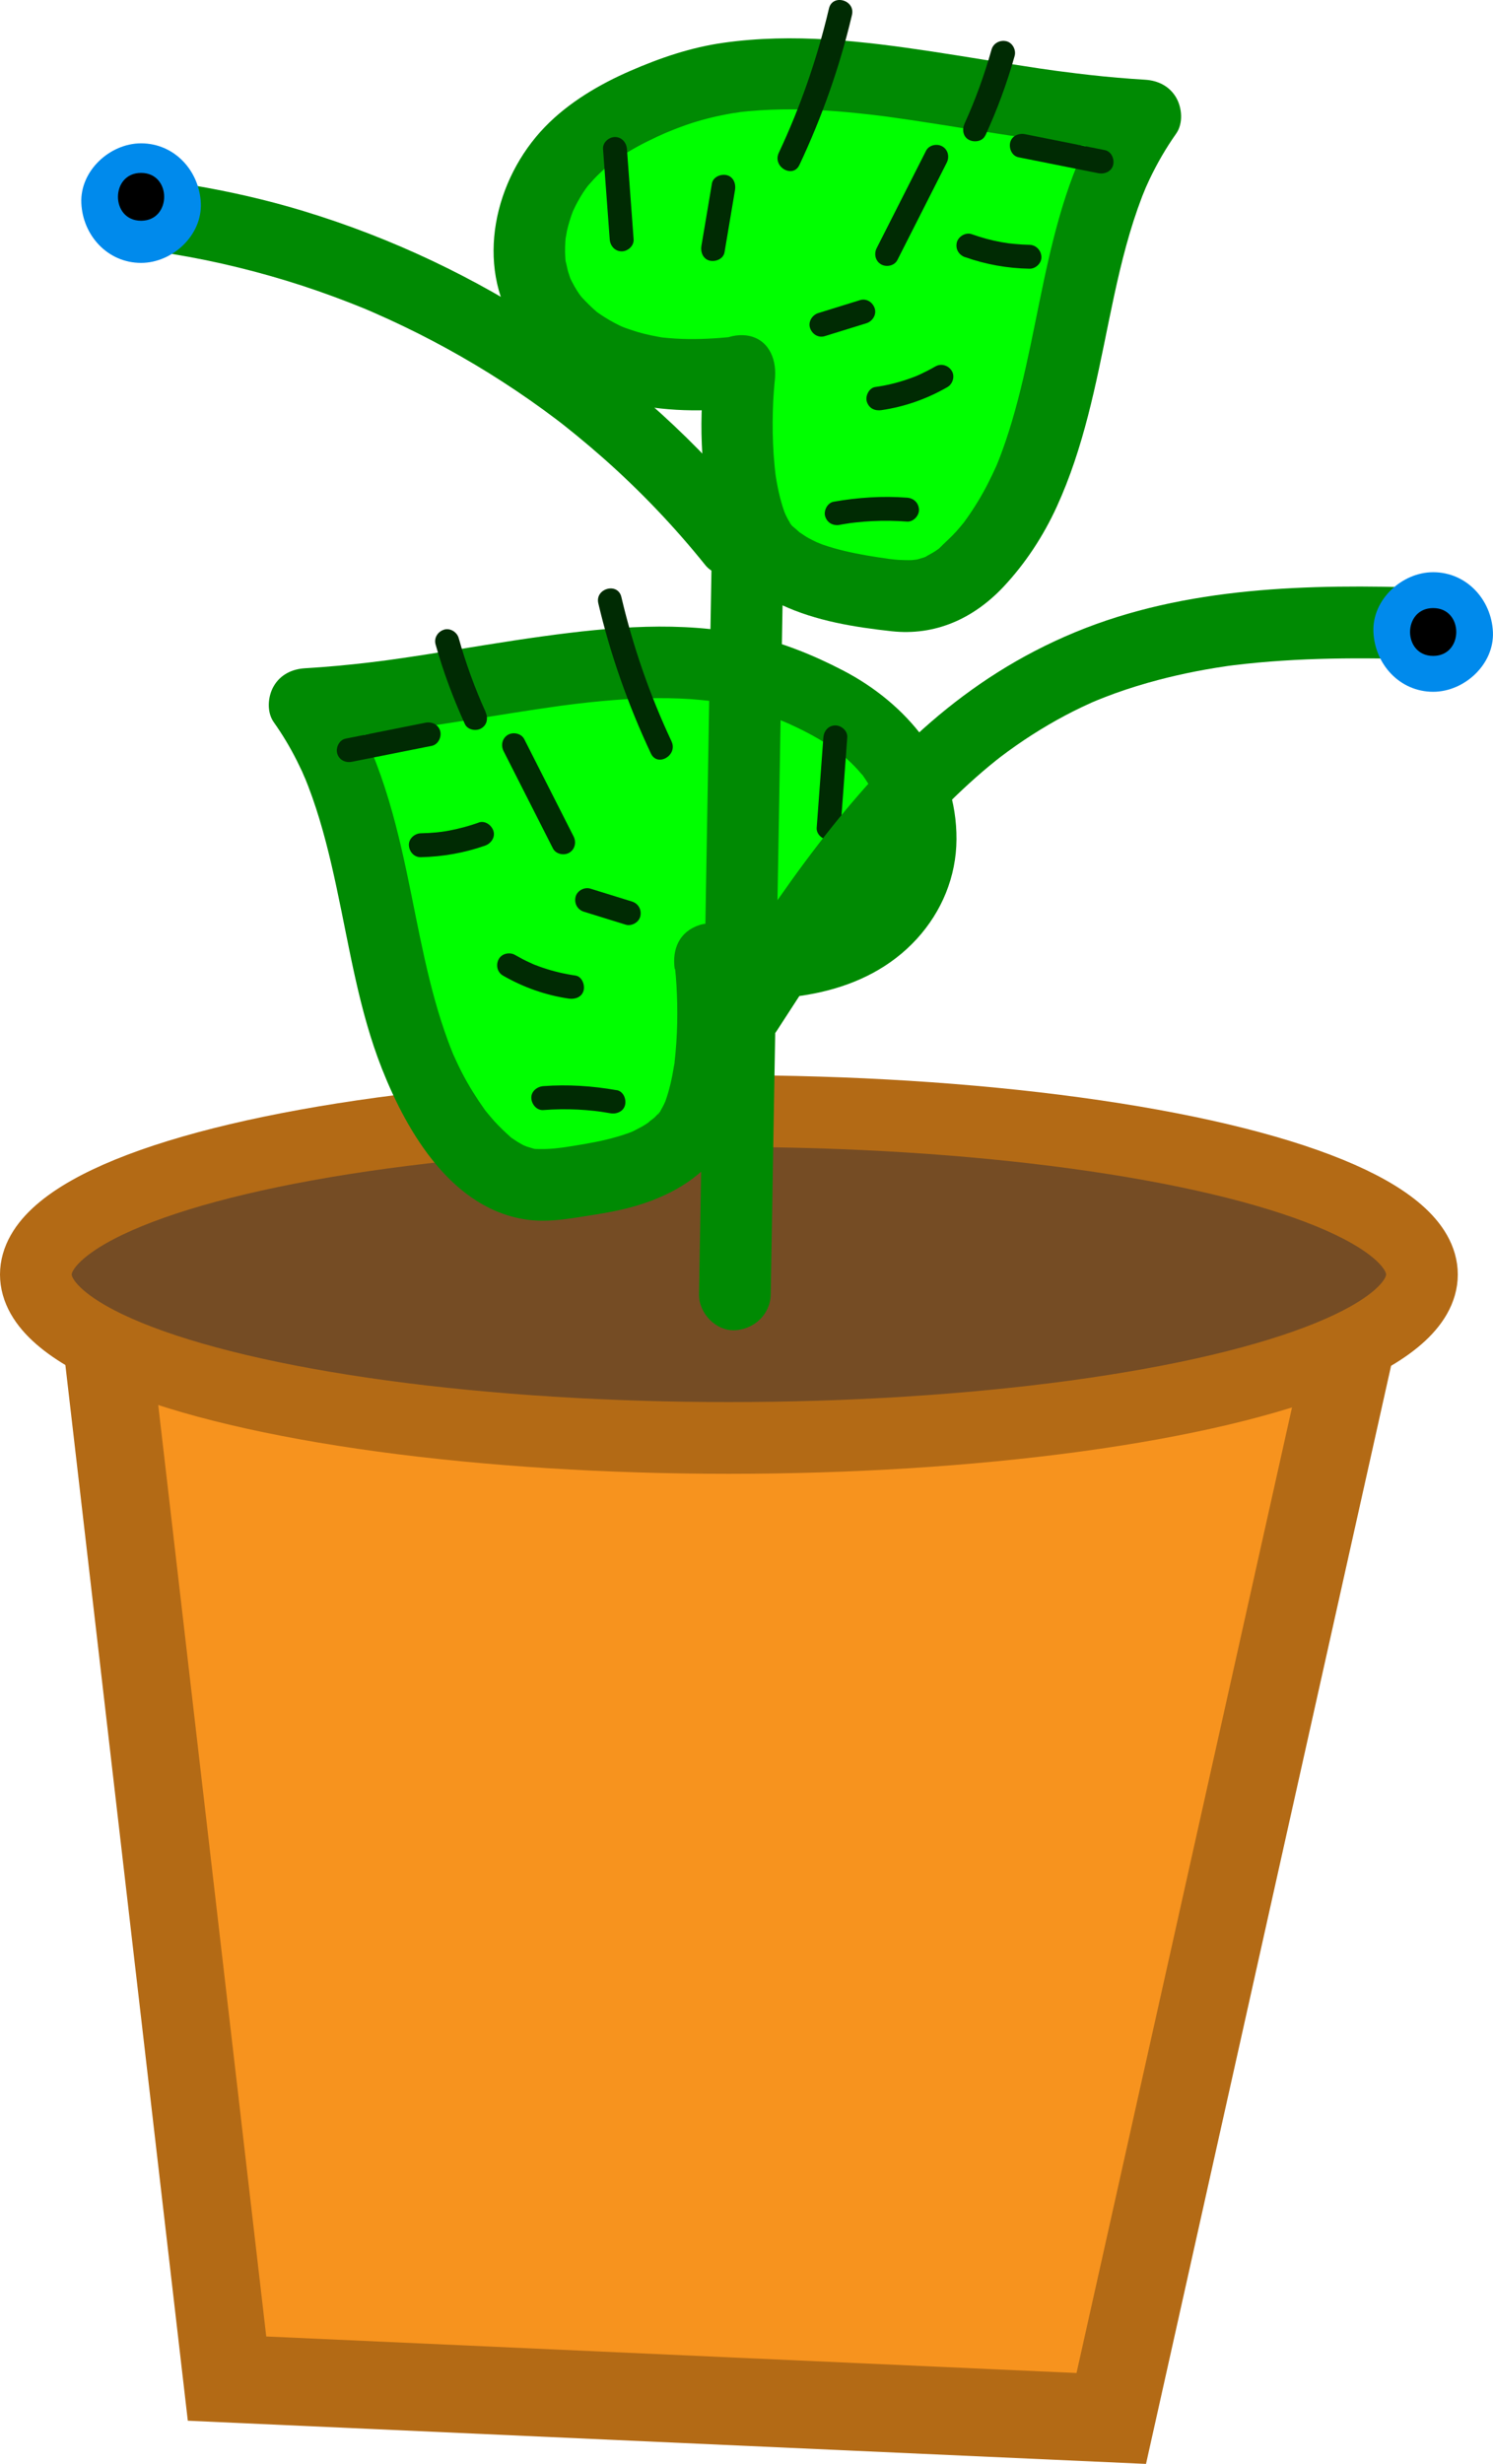 <?xml version="1.0" encoding="UTF-8"?><svg xmlns="http://www.w3.org/2000/svg" viewBox="0 0 187.42 309.08"><defs><style>.d{fill:#008a03;}.e{fill:#754c24;stroke-width:9px;}.e,.f{stroke:#b36a15;stroke-miterlimit:10;}.f{fill:#f7931e;stroke-width:11px;}.g{fill:#002b03;}.h{fill:lime;}.i{fill:#008aec;}</style></defs><g id="a"/><g id="b"><g id="c"><polygon class="f" points="13.48 168.96 28.5 298.38 139.5 303.38 169.52 168.96 13.48 168.96"/><ellipse class="e" cx="91.5" cy="159.88" rx="87" ry="20.5"/><g><g><path class="h" d="M89.1,120.35c.79,5.59,.73,17.46-2.77,21.9-3.28,4.16-9.05,5.22-14.29,5.99-2.04,.3-4.12,.6-6.14,.18-2.85-.59-5.22-2.55-7.14-4.73-13.15-14.91-8.9-39.19-20.46-55.37,22.31-1.27,43.07-9.25,59.94-2.71,5.21,2.02,10.41,4.65,13.76,9.13,3.35,4.47,4.71,10.67,2.53,15.83-1.89,4.48-6.17,7.65-10.81,9.1-4.64,1.45-9.63,1.38-14.46,.81"/><path class="d" d="M84.76,121.55c-.22-1.57-.05-.35-.01,0,.03,.31,.06,.62,.09,.93,.06,.73,.1,1.45,.13,2.18,.07,1.63,.07,3.26,0,4.88-.04,.85-.09,1.69-.17,2.54-.04,.39-.08,.78-.12,1.17-.03,.27,.01,.83,.03-.2,0,.21-.06,.44-.1,.65-.24,1.51-.57,3.02-1.09,4.46-.03,.08-.2,.4-.2,.52,0-.09,.48-.99,.13-.34-.14,.26-.26,.53-.41,.78-.07,.12-.34,.69-.45,.7-.04,0,.84-.92,.09-.17-.17,.17-.33,.35-.5,.52-.21,.2-1.31,.96-.47,.44-.36,.22-.69,.47-1.06,.68s-.75,.39-1.12,.59c-.18,.1-.79,.32,.07-.01-.23,.09-.46,.18-.69,.26-1.77,.64-3.62,1.05-5.47,1.37-.94,.17-1.88,.31-2.82,.45-.53,.08-.09,.02,.01,0-.32,.04-.63,.08-.95,.11-.63,.06-1.26,.09-1.9,.08-.3,0-.64,0-.94-.06,.22,.04,.55,.13-.12-.07-.19-.06-.38-.11-.57-.17-.13-.04-.87-.37-.38-.13,.46,.23-.12-.08-.17-.11-.23-.13-.46-.25-.68-.39s-.44-.29-.66-.44c-.32-.22-.36-.31-.04-.02-.75-.67-1.47-1.34-2.15-2.09-.28-.32-.56-.64-.83-.97-.15-.18-.3-.37-.45-.55,.23,.29,.35,.47,.06,.06-1.02-1.43-1.95-2.91-2.77-4.47-.41-.78-.78-1.57-1.14-2.37-.07-.16-.14-.32-.21-.48,.39,.89,.12,.3,.05,.1-.17-.44-.35-.88-.51-1.32-2.53-6.82-3.69-14.05-5.19-21.13-1.73-8.19-4.02-16.55-8.91-23.48l-3.89,6.77c8.78-.52,17.45-2.02,26.12-3.39,2.01-.32,4.02-.62,6.03-.9,.04,0,.75-.1,.25-.03-.54,.07,.34-.04,.46-.06,.42-.05,.84-.11,1.26-.16,1.04-.12,2.08-.24,3.12-.33,3.72-.35,7.47-.5,11.21-.25,.83,.06,1.66,.15,2.49,.23,.69,.07-.74-.12-.06,0,.19,.03,.38,.06,.57,.09,.5,.08,1,.17,1.49,.27,1.73,.35,3.44,.81,5.1,1.41,.43,.15,.85,.32,1.27,.49,.17,.07,1.14,.46,.76,.3-.5-.21,.27,.12,.39,.17,.18,.08,.37,.16,.55,.25,.49,.22,.97,.45,1.45,.69,1.67,.84,3.26,1.79,4.77,2.89-.61-.44,.12,.11,.32,.28,.35,.3,.69,.61,1.02,.93s.65,.65,.96,1c.13,.15,.25,.31,.39,.45,.35,.36-.32-.49,.15,.18s.94,1.41,1.33,2.17c.13,.24,.62,1.33,.29,.53,.2,.48,.37,.98,.53,1.48,.11,.37,.22,.75,.31,1.13,.06,.25,.11,.51,.16,.76,.02,.07,.13,.72,.04,.17s0,.09,.01,.17c.02,.26,.04,.52,.05,.77,.02,.51,.02,1.03-.01,1.55-.02,.38-.19,1.11-.01,.34-.1,.44-.17,.88-.29,1.32s-.27,.86-.42,1.29c.02-.07,.32-.64,.08-.2-.15,.27-.27,.56-.42,.83-.24,.43-.51,.84-.79,1.25-.05,.07-.43,.53-.1,.13s-.18,.19-.24,.26c-.33,.37-.68,.72-1.04,1.06-.14,.13-.27,.25-.42,.37,0,0-.89,.7-.42,.35,.43-.31-.09,.05-.15,.09-.26,.17-.52,.35-.78,.52-.43,.27-.86,.52-1.31,.75-.39,.2-.79,.39-1.19,.57,.89-.4-.42,.14-.68,.22-1.13,.38-2.28,.64-3.45,.86-.02,0-.75,.13-.3,.06,.49-.08-.65,.07-.76,.08-.6,.06-1.21,.1-1.82,.12-2.44,.09-4.88-.07-7.3-.35s-4.6,2.26-4.5,4.5c.12,2.66,1.99,4.22,4.5,4.5,9.07,1.02,19.32-.08,25.84-7.2,3.14-3.44,4.95-7.8,4.98-12.48s-1.46-9.09-4.09-12.67-6.17-6.46-10.18-8.54c-3.72-1.93-7.72-3.55-11.83-4.42-8.53-1.8-17.19-1.03-25.74,.14-4.97,.68-9.91,1.54-14.87,2.31-1.28,.2-2.56,.39-3.84,.57-.3,.04-.61,.08-.91,.13,.5-.07,.09-.01-.17,.02-.69,.09-1.37,.17-2.06,.26-2.7,.32-5.4,.57-8.12,.73-1.61,.1-3.05,.8-3.89,2.23-.76,1.3-.91,3.26,0,4.54,1.1,1.55,2.08,3.19,2.93,4.89,.21,.42,.42,.85,.62,1.28,.09,.2,.67,1.59,.26,.56,.36,.88,.7,1.77,1.02,2.67,1.31,3.71,2.24,7.55,3.06,11.39,1.63,7.6,2.81,15.39,5.68,22.66,3.2,8.1,8.91,17.77,18.39,18.97,2.66,.34,5.35-.18,7.97-.59,1.98-.31,3.97-.67,5.89-1.27,4.23-1.3,8.49-3.72,10.69-7.72,2.06-3.73,2.65-8.19,2.94-12.37s.11-7.95-.44-11.9c-.32-2.34-3.44-3.82-5.54-3.14-2.57,.83-3.49,3.03-3.14,5.54h0Z"/></g><path class="g" d="M72.2,122.37c-1.37-.2-2.72-.52-4.02-.96-.33-.11-.66-.23-.99-.36-.02,0-.44-.18-.16-.06-.17-.07-.34-.15-.51-.23-.64-.29-1.26-.62-1.87-.97-.68-.39-1.67-.18-2.05,.54s-.19,1.63,.54,2.05c2.55,1.47,5.37,2.47,8.28,2.89,.77,.11,1.65-.19,1.85-1.05,.16-.71-.22-1.73-1.05-1.85h0Z"/><path class="g" d="M72,104.92l-6.19-12.2c-.37-.72-1.38-.93-2.05-.54-.73,.43-.91,1.33-.54,2.05l6.19,12.2c.37,.72,1.38,.93,2.05,.54,.73-.43,.91-1.33,.54-2.05h0Z"/><path class="g" d="M84.3,93c-2.73-5.8-4.83-11.87-6.3-18.11-.44-1.88-3.34-1.08-2.89,.8,1.53,6.49,3.76,12.79,6.6,18.83,.82,1.75,3.41,.22,2.59-1.51h0Z"/><path class="g" d="M60.09,103.19c-1.21,.43-2.44,.76-3.7,1-.31,.06-.62,.11-.93,.15-.47,.07,.3-.03-.18,.02-.17,.02-.34,.04-.5,.06-.65,.06-1.3,.1-1.95,.11-.78,.02-1.54,.68-1.5,1.5s.66,1.52,1.5,1.5c2.74-.06,5.47-.54,8.06-1.45,.74-.26,1.31-1.04,1.05-1.85-.24-.73-1.05-1.33-1.85-1.05h0Z"/><path class="g" d="M79.33,113.09l-5.23-1.62c-.75-.23-1.67,.27-1.85,1.05-.19,.81,.24,1.6,1.05,1.85l5.23,1.62c.75,.23,1.67-.27,1.85-1.05,.19-.81-.24-1.6-1.05-1.85h0Z"/><path class="g" d="M94.01,104.67l-1.32-7.83c-.13-.78-1.13-1.28-1.85-1.05-.84,.27-1.19,1.01-1.05,1.85l1.32,7.83c.13,.78,1.13,1.28,1.85,1.05,.84-.27,1.19-1.01,1.05-1.85h0Z"/><path class="g" d="M77.42,136.76c-3.04-.54-6.13-.74-9.22-.51-.78,.06-1.54,.65-1.5,1.5,.03,.76,.66,1.56,1.5,1.5,1.44-.11,2.89-.13,4.34-.06,.71,.04,1.42,.09,2.12,.17,.33,.04,.59,.07,.78,.1,.39,.06,.79,.12,1.18,.19,.77,.14,1.65-.21,1.85-1.05,.17-.73-.22-1.7-1.05-1.85h0Z"/><path class="g" d="M105.52,103.84l.84-11.34c.06-.81-.73-1.5-1.5-1.5-.86,0-1.44,.69-1.5,1.5l-.84,11.34c-.06,.81,.73,1.5,1.5,1.5,.86,0,1.44-.69,1.5-1.5h0Z"/><path class="g" d="M53.41,90.66l-10.03,2c-.79,.16-1.25,1.1-1.05,1.85,.23,.83,1.05,1.21,1.85,1.05l10.03-2c.79-.16,1.25-1.1,1.05-1.85-.23-.83-1.05-1.21-1.85-1.05h0Z"/><path class="g" d="M60.96,89.31c-1.35-2.96-2.48-6.09-3.38-9.27-.21-.75-1.07-1.3-1.85-1.05s-1.28,1.04-1.05,1.85c.96,3.42,2.21,6.76,3.68,9.99,.34,.74,1.4,.92,2.05,.54,.76-.44,.88-1.31,.54-2.05h0Z"/></g><path class="d" d="M96.75,162.37l1.67-97.1,.47-27.39c.04-2.35-2.1-4.61-4.5-4.5s-4.46,1.98-4.5,4.5l-1.67,97.1-.47,27.39c-.04,2.35,2.1,4.61,4.5,4.5s4.46-1.98,4.5-4.5h0Z"/><g><g><path class="h" d="M92.96,46.53c-.79,5.59-.73,17.46,2.77,21.9,3.28,4.16,9.05,5.22,14.29,5.99,2.04,.3,4.12,.6,6.14,.18,2.85-.59,5.22-2.55,7.14-4.73,13.15-14.91,8.9-39.19,20.46-55.37-22.31-1.27-43.07-9.25-59.94-2.71-5.21,2.02-10.41,4.65-13.76,9.13-3.35,4.47-4.71,10.67-2.53,15.83,1.89,4.48,6.17,7.65,10.81,9.1,4.64,1.45,9.63,1.38,14.46,.81"/><path class="d" d="M88.62,45.34c-.47,3.45-.67,6.9-.52,10.38,.16,3.71,.51,7.64,1.81,11.14,1.5,4.04,4.29,7.21,8.24,9.04,4.32,2,9.04,2.76,13.75,3.28,5.49,.61,10.3-1.58,14.04-5.54,2.77-2.94,5.04-6.41,6.72-10.08,3.37-7.36,4.89-15.24,6.5-23.13,.88-4.28,1.8-8.57,3.14-12.73,.33-1.02,.69-2.04,1.07-3.04,.1-.27,.71-1.7,.29-.74,.22-.49,.43-.98,.66-1.46,.95-1.99,2.05-3.89,3.32-5.69,.91-1.28,.76-3.24,0-4.54-.84-1.43-2.27-2.13-3.89-2.23-2.33-.14-4.65-.34-6.97-.6-1.15-.13-2.29-.27-3.44-.42-.77-.1,.6,.09-.17-.02-.23-.03-.45-.06-.68-.09-.68-.1-1.36-.19-2.04-.29-4.49-.67-8.97-1.44-13.46-2.12-8.68-1.31-17.39-2.33-26.14-1.1-4.12,.58-7.93,1.88-11.73,3.53s-7.73,3.94-10.72,7.04c-6.31,6.52-8.84,17.26-3.65,25.22,6.1,9.36,17.7,11.18,28.02,10.01,2.33-.26,4.62-1.88,4.5-4.5-.1-2.21-1.99-4.78-4.5-4.5-2.12,.24-4.25,.4-6.39,.37-1.06-.01-2.12-.08-3.18-.19-.02,0-.76-.11-.3-.04s-.28-.05-.3-.06c-.59-.11-1.19-.23-1.78-.38-.93-.23-1.83-.55-2.73-.87,.74,.26,0,0-.3-.15-.45-.22-.9-.46-1.33-.71-.38-.22-.75-.46-1.11-.7-.16-.11-.31-.22-.46-.32,.14,.1,.66,.56,.02,.01s-1.27-1.17-1.87-1.82c-.05-.05-.46-.52-.12-.12,.37,.43-.12-.17-.2-.29-.21-.31-.41-.62-.59-.94-.22-.38-.41-.76-.6-1.16,.08,.17,.28,.82,.02,0-.08-.25-.16-.49-.24-.74-.12-.43-.19-.88-.31-1.31-.13-.5,.01,.17,.02,.24-.02-.19-.04-.38-.05-.58-.07-.97-.03-1.93,.07-2.9-.09,.89,.06-.21,.13-.53,.09-.38,.18-.76,.3-1.14,.13-.44,.28-.87,.44-1.3,.07-.18,.37-.74,0-.01,.12-.23,.22-.47,.34-.71,.39-.76,.82-1.49,1.31-2.18,.07-.1,.57-.74,.24-.33-.31,.38,.11-.12,.15-.16,.35-.39,.7-.79,1.08-1.16,.33-.32,.66-.64,1.01-.94,.14-.12,.94-.77,.61-.52-.43,.33,.24-.17,.34-.24,.16-.11,.32-.23,.49-.34,.44-.3,.89-.58,1.34-.86,1.61-.97,3.29-1.78,5.01-2.53-.76,.33,.36-.14,.59-.23,.36-.14,.73-.29,1.09-.42,.89-.33,1.79-.62,2.7-.87,.79-.22,1.59-.41,2.39-.57,.43-.09,.87-.17,1.31-.25,.32-.05,1.67-.23,.69-.12,3.66-.43,7.34-.46,11.02-.23,1.93,.12,3.86,.31,5.78,.53,.42,.05,.84,.1,1.26,.15,.28,.04,.56,.07,.84,.11-.08-.01-.67-.09-.14-.02,1.07,.15,2.14,.3,3.21,.46,9.69,1.46,19.35,3.29,29.15,3.86l-3.89-6.77c-8.71,12.33-8.76,27.98-13.18,41.92-.27,.85-.55,1.69-.86,2.52-.14,.39-.29,.77-.44,1.16-.09,.22-.18,.43-.26,.65,.13-.33,.25-.58,.04-.1-.72,1.6-1.5,3.17-2.42,4.66-.46,.75-.94,1.48-1.46,2.2-.1,.14-.21,.28-.31,.43,.53-.75,.18-.23,.05-.07-.3,.37-.61,.74-.92,1.09-.67,.75-1.42,1.39-2.13,2.11-.35,.35,.06-.02,.13-.08-.21,.16-.43,.31-.65,.46-.44,.29-.91,.52-1.37,.78,.66-.38,.22-.07-.01,0-.25,.07-.5,.15-.75,.23-.01,0-.65,.16-.25,.08,.47-.1-.47,.04-.58,.04-.55,.02-1.11,0-1.66-.03-.32-.02-.63-.05-.95-.09-.2-.02-.72-.09-.22-.03-1.89-.26-3.79-.56-5.65-1.01-.91-.22-1.81-.47-2.7-.78-.31-.11-1.28-.54-.46-.16-.44-.21-.87-.42-1.3-.65s-.8-.52-1.21-.77c.05,.03,.57,.5,.2,.16-.18-.16-.36-.31-.54-.48-.22-.21-.82-.63-.88-.92,0,0,.55,.85,.2,.25-.08-.14-.18-.27-.26-.4-.2-.33-.34-.67-.53-1-.22-.4,.19,.46,.19,.46,0-.16-.19-.49-.24-.65-.28-.8-.5-1.61-.69-2.44-.09-.41-.18-.83-.25-1.25-.04-.21-.07-.43-.11-.64-.02-.15-.15-1.1-.06-.38,.08,.63,0,.05,0-.06-.03-.28-.06-.56-.09-.84-.05-.51-.09-1.01-.13-1.52-.12-1.82-.15-3.64-.1-5.46,.02-.85,.06-1.69,.13-2.54,.03-.36,.06-.72,.09-1.08s.24-1.89,.01-.26c.32-2.32-.56-4.95-3.14-5.54-2.12-.48-5.19,.65-5.54,3.14h0Z"/></g><path class="g" d="M110.65,51.45c2.91-.42,5.73-1.42,8.28-2.89,.68-.39,.97-1.37,.54-2.05s-1.32-.96-2.05-.54c-.61,.35-1.23,.67-1.87,.97-.17,.08-.34,.15-.51,.23,.24-.1-.1,.04-.16,.06-.33,.13-.66,.25-.99,.36-1.31,.45-2.66,.77-4.02,.96-.78,.11-1.28,1.14-1.05,1.85,.28,.85,1.01,1.17,1.85,1.05h0Z"/><path class="g" d="M112.65,32.62l6.19-12.2c.37-.72,.19-1.63-.54-2.05-.67-.39-1.68-.19-2.05,.54l-6.19,12.2c-.37,.72-.19,1.63,.54,2.05,.67,.39,1.68,.19,2.05-.54h0Z"/><path class="g" d="M100.35,20.7c2.84-6.03,5.07-12.33,6.6-18.83,.44-1.88-2.45-2.68-2.89-.8-1.47,6.24-3.57,12.31-6.3,18.11-.82,1.74,1.77,3.26,2.59,1.51h0Z"/><path class="g" d="M121.17,32.26c2.58,.92,5.32,1.4,8.06,1.45,.78,.02,1.54-.7,1.5-1.5s-.66-1.48-1.5-1.5c-.63-.01-1.25-.05-1.88-.11-.19-.02-.38-.04-.58-.06-.33-.04,.18,.03-.18-.02-.31-.05-.62-.1-.93-.15-1.26-.23-2.49-.57-3.7-1-.74-.26-1.67,.3-1.85,1.05-.19,.84,.25,1.56,1.05,1.85h0Z"/><path class="g" d="M103.53,42.17l5.23-1.62c.75-.23,1.3-1.06,1.05-1.85s-1.04-1.3-1.85-1.05l-5.23,1.62c-.75,.23-1.3,1.06-1.05,1.85s1.04,1.3,1.85,1.05h0Z"/><path class="g" d="M90.95,31.65l1.32-7.83c.13-.77-.2-1.65-1.05-1.85-.73-.17-1.71,.22-1.85,1.05l-1.32,7.83c-.13,.77,.2,1.65,1.05,1.85,.73,.17,1.71-.22,1.85-1.05h0Z"/><path class="g" d="M105.44,65.83c.36-.06,.73-.13,1.09-.18,.08-.01,.17-.02,.25-.04-.12,.01-.08,.01,.11-.01,.17-.02,.34-.04,.51-.06,.71-.08,1.41-.13,2.12-.17,1.45-.07,2.9-.05,4.34,.06,.78,.06,1.53-.73,1.5-1.5-.04-.86-.66-1.44-1.5-1.5-3.09-.23-6.17-.03-9.22,.51-.77,.14-1.28,1.12-1.05,1.85,.27,.83,1.02,1.2,1.85,1.05h0Z"/><path class="g" d="M79.54,30.03l-.84-11.34c-.06-.81-.65-1.5-1.5-1.5-.77,0-1.56,.69-1.5,1.5l.84,11.34c.06,.81,.65,1.5,1.5,1.5,.77,0,1.56-.69,1.5-1.5h0Z"/><path class="g" d="M127.86,19.73l10.03,2c.77,.15,1.66-.22,1.85-1.05,.17-.75-.22-1.68-1.05-1.85l-10.03-2c-.77-.15-1.66,.22-1.85,1.05-.17,.75,.22,1.68,1.05,1.85h0Z"/><path class="g" d="M123.69,17.01c1.48-3.23,2.72-6.57,3.68-9.99,.21-.75-.26-1.67-1.05-1.85s-1.62,.24-1.85,1.05c-.9,3.18-2.03,6.32-3.38,9.27-.33,.71-.23,1.65,.54,2.05,.66,.35,1.7,.22,2.05-.54h0Z"/></g><path class="d" d="M94.91,64.52c-14.51-18.02-34.72-31.34-56.83-38.05-6.4-1.94-12.93-3.23-19.56-4.06-2.35-.29-4.6,2.28-4.5,4.5,.12,2.69,1.99,4.19,4.5,4.5,.14,.02,1.45,.2,.37,.04,.26,.04,.52,.07,.78,.11,.65,.09,1.3,.2,1.96,.3,1.43,.24,2.86,.5,4.28,.79,2.71,.56,5.4,1.22,8.07,1.98s5.3,1.62,7.9,2.58c1.24,.46,2.47,.93,3.69,1.43,.24,.1,.49,.2,.73,.3-.94-.39,.27,.12,.38,.17,.73,.32,1.45,.64,2.17,.97,4.92,2.26,9.67,4.86,14.22,7.8,2.33,1.5,4.6,3.09,6.81,4.76-.03-.02,1,.76,.49,.37s.51,.4,.48,.38c.52,.41,1.03,.82,1.54,1.24,1.12,.92,2.23,1.86,3.32,2.82,4.65,4.11,8.94,8.6,12.83,13.44,1.48,1.84,4.84,1.66,6.36,0,1.79-1.96,1.58-4.4,0-6.36h0Z"/><path class="d" d="M97.49,129.34c3.56-5.51,7.14-11.01,11.04-16.29,.48-.65,.96-1.29,1.45-1.93,.8-1.06-.54,.68,.28-.36,.25-.31,.49-.63,.74-.94,.99-1.25,2.01-2.48,3.06-3.69,2.16-2.5,4.43-4.9,6.84-7.15,1.05-.98,2.13-1.94,3.24-2.86,.3-.25,.61-.5,.91-.74,.09-.07,1.12-.87,.32-.26,.73-.55,1.47-1.1,2.22-1.62,2.61-1.82,5.36-3.44,8.24-4.81,.4-.19,.79-.37,1.19-.55,.04-.02,1.36-.57,.53-.23,.81-.33,1.62-.64,2.44-.94,1.77-.64,3.58-1.19,5.4-1.67,1.55-.41,3.1-.76,4.67-1.07,.86-.17,1.72-.32,2.58-.46,.43-.07,.87-.13,1.3-.2,.54-.08,.58-.08,.11-.02,.29-.04,.58-.08,.87-.11,8.04-.98,16.16-.96,24.25-.7,2.36,.08,4.61-2.13,4.5-4.5-.11-2.5-1.98-4.42-4.5-4.5-14.8-.49-30.33-.18-44.21,5.57s-23.57,15.35-32.26,26.63c-4.66,6.05-8.84,12.44-12.98,18.85-1.28,1.98-.47,5.06,1.61,6.16,2.24,1.18,4.79,.5,6.16-1.61h0Z"/><path class="i" d="M179.91,86.78c3.92,0,7.68-3.45,7.5-7.5s-3.3-7.5-7.5-7.5c-3.92,0-7.68,3.45-7.5,7.5s3.3,7.5,7.5,7.5h0Z"/><path class="i" d="M17.71,32.98c3.92,0,7.68-3.45,7.5-7.5s-3.3-7.5-7.5-7.5c-3.92,0-7.68,3.45-7.5,7.5s3.3,7.5,7.5,7.5h0Z"/><path d="M179.91,82.28c3.86,0,3.87-6,0-6s-3.87,6,0,6h0Z"/><path d="M17.71,27.69c3.86,0,3.87-6,0-6s-3.87,6,0,6h0Z"/></g></g></svg>